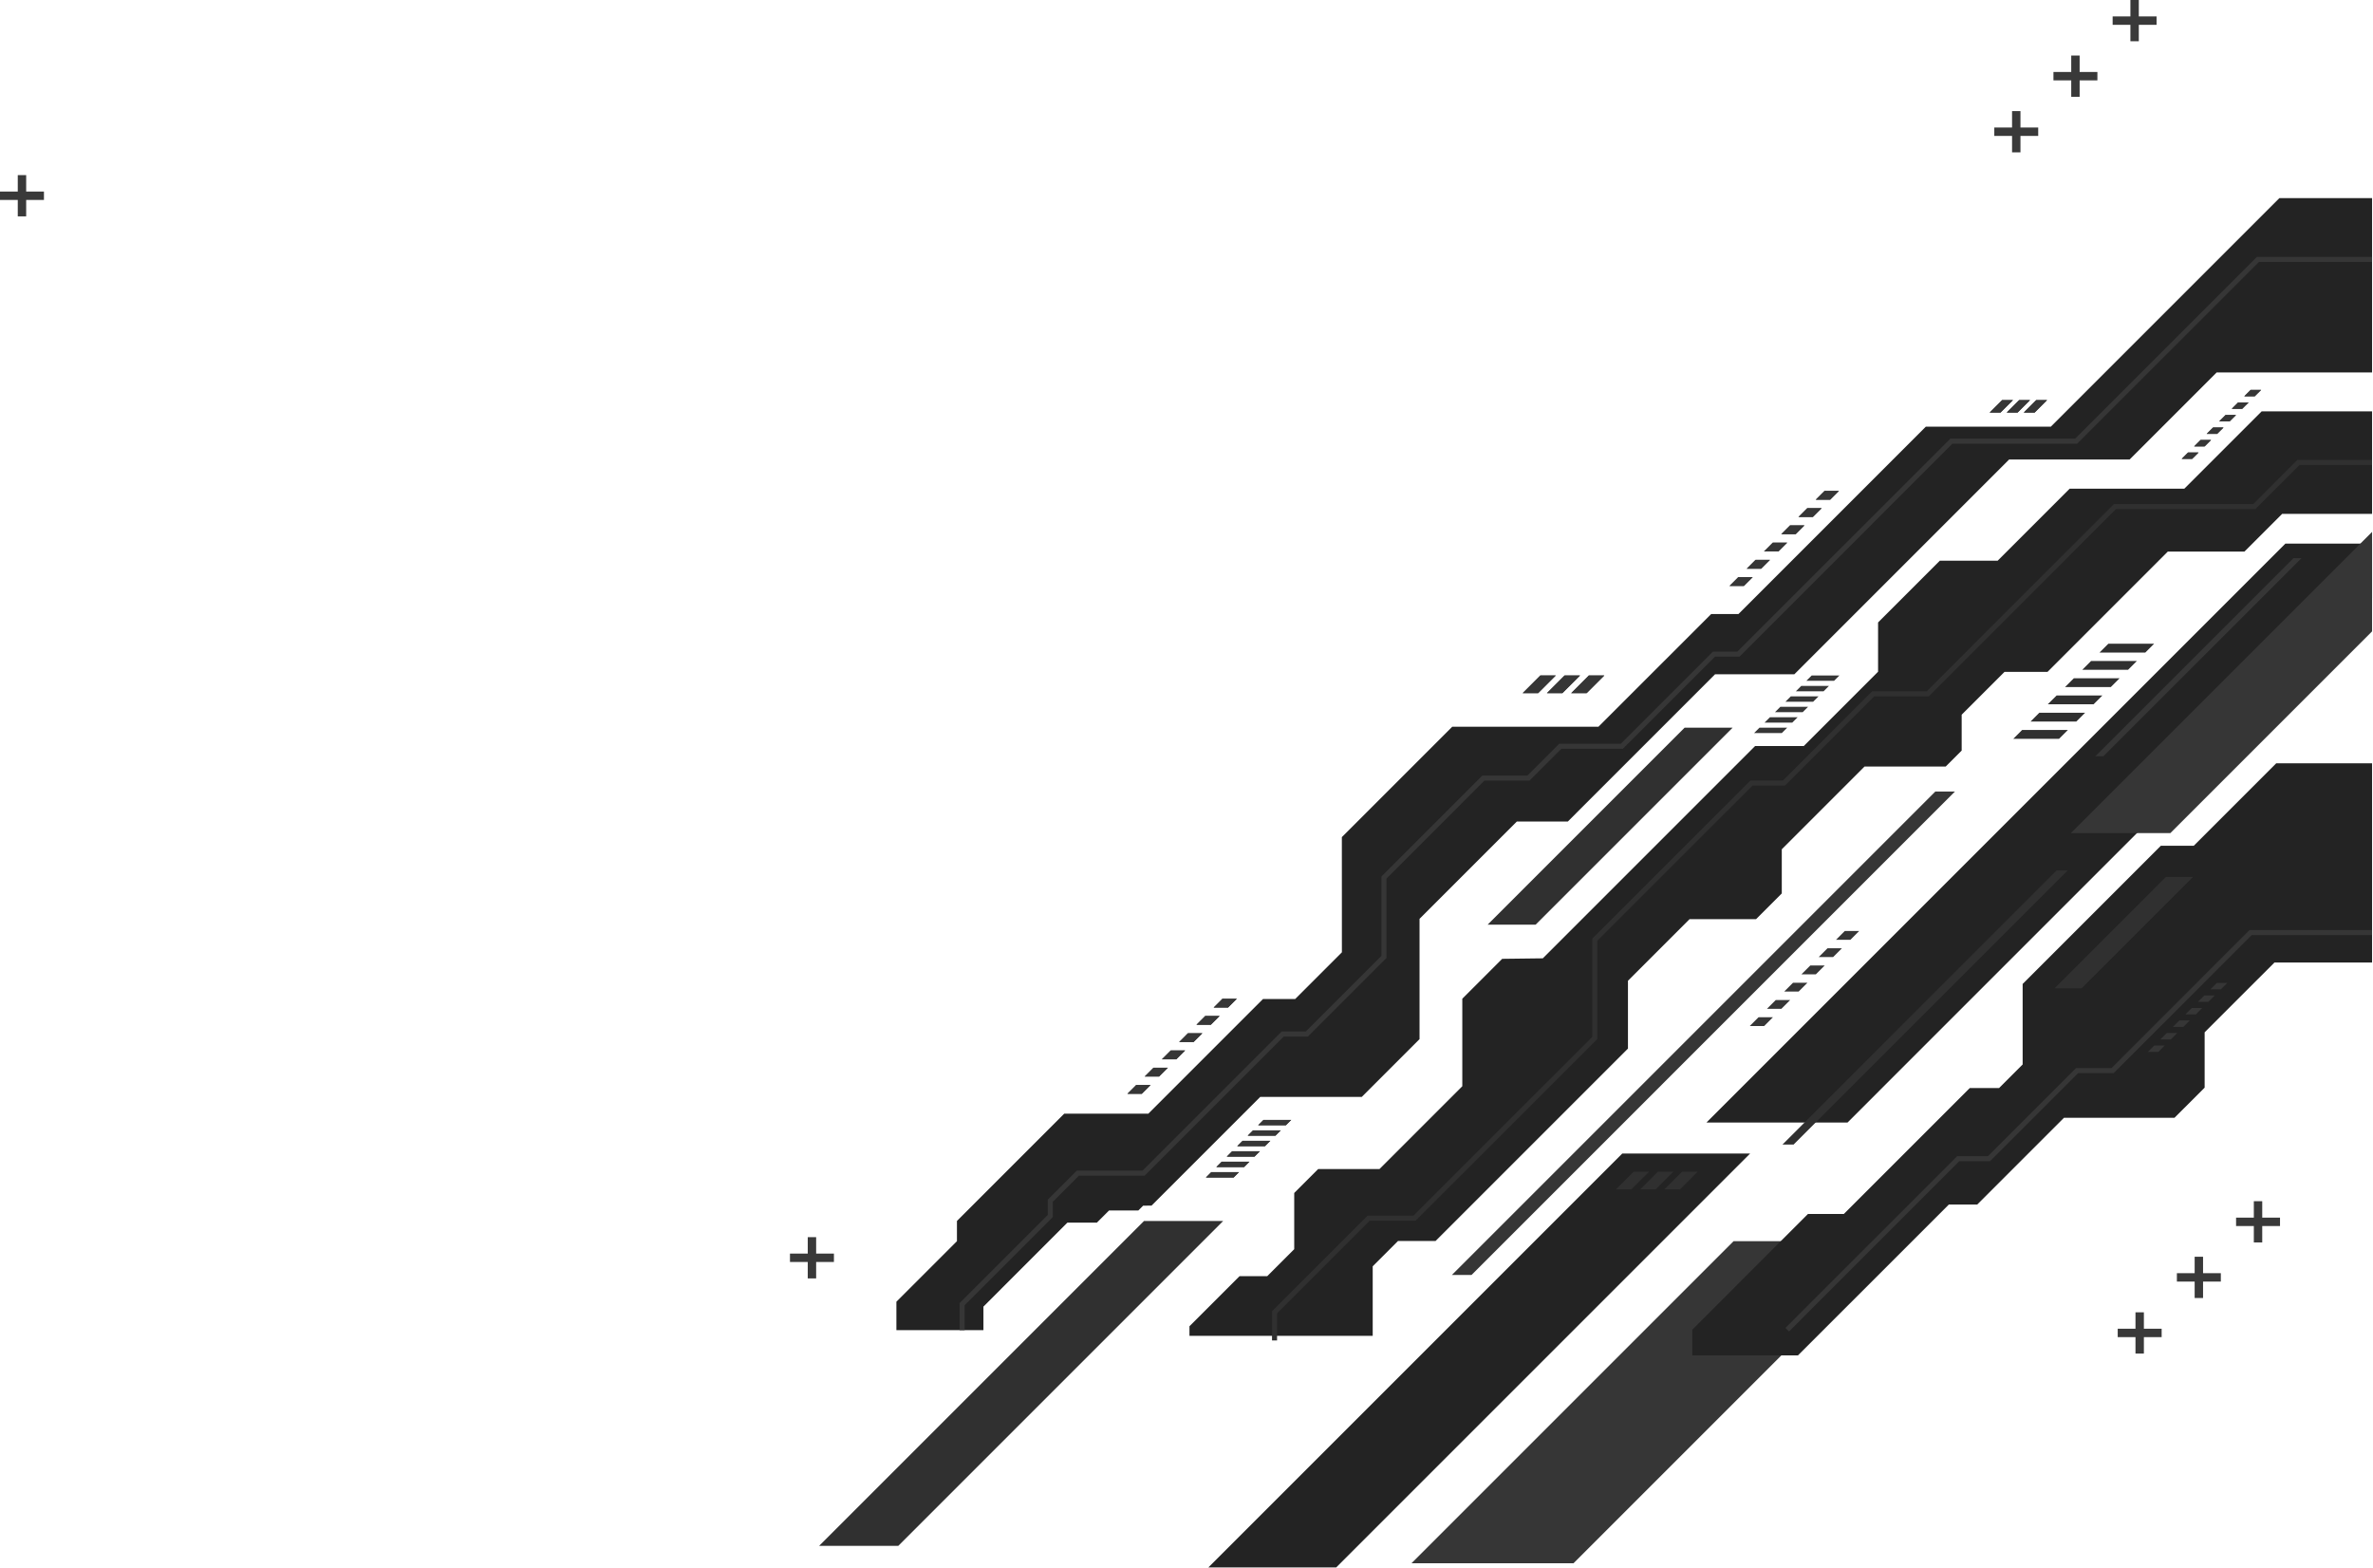 <svg width="1412" height="933" viewBox="0 0 1412 933" fill="none" xmlns="http://www.w3.org/2000/svg">
<g clip-path="url(#clip0_862_5304)">
<path d="M718.542 794.903H816.797V753.522L831.843 738.469H854.19L968.679 623.969V583.607L1005.35 546.937H1044.92L1060.21 531.647V505.38L1109.46 456.12H1157.76L1167.25 446.637V425.289L1192.75 399.79H1218.34L1289.91 328.212H1335.52L1357.95 305.785H1437.73L1430.79 244.793H1345.74L1299.74 290.793H1231.52L1188.69 333.63H1154.28L1117.51 370.391V399.705L1073.3 443.925H1044.34L918.013 570.26L893.844 570.559L870.108 594.302V646.372L820.849 695.632H784.364L770.098 709.899V743.339L754.046 759.391H737.562L707.762 789.192V794.903H718.542Z" fill="#232323"/>
<path d="M936.277 930.233H839.863L1031.53 738.561H1127.94L936.277 930.233Z" fill="#363636"/>
<path d="M1099.31 667.989H1015.37L1359.87 323.471H1443.81L1099.31 667.989Z" fill="#232323"/>
<path d="M729.109 998.691H653.037L965.279 686.43H1041.36L729.109 998.691Z" fill="#232323"/>
<path d="M1225.2 439.628H1197.96L1203.2 434.387H1230.44L1225.2 439.628Z" fill="#303030"/>
<path d="M1235.46 429.366H1208.22L1213.46 424.119H1240.71L1235.46 429.366Z" fill="#303030"/>
<path d="M1245.73 419.097H1218.48L1223.73 413.856H1250.97L1245.73 419.097Z" fill="#303030"/>
<path d="M1255.99 408.833H1228.75L1233.99 403.592H1261.23L1255.99 408.833Z" fill="#303030"/>
<path d="M1266.25 398.571H1239.01L1244.25 393.33H1271.49L1266.25 398.571Z" fill="#303030"/>
<path d="M1276.51 388.308H1249.27L1254.52 383.061H1281.76L1276.51 388.308Z" fill="#303030"/>
<path d="M1060.24 436.204H1043.75L1046.92 433.029H1063.42L1060.24 436.204Z" fill="#363636"/>
<path d="M1066.46 429.988H1049.96L1053.14 426.819H1069.63L1066.46 429.988Z" fill="#363636"/>
<path d="M1072.67 423.777H1056.18L1059.35 420.602H1075.84L1072.67 423.777Z" fill="#363636"/>
<path d="M1078.88 417.561H1062.39L1065.56 414.386H1082.06L1078.88 417.561Z" fill="#363636"/>
<path d="M1085.1 411.345H1068.6L1071.78 408.169H1088.27L1085.1 411.345Z" fill="#363636"/>
<path d="M1091.32 405.129H1074.82L1077.99 401.954H1094.49L1091.32 405.129Z" fill="#363636"/>
<path d="M734.04 700.684H717.549L720.724 697.509H737.215L734.04 700.684Z" fill="#363636"/>
<path d="M740.256 694.468H723.759L726.934 691.292H743.431L740.256 694.468Z" fill="#363636"/>
<path d="M746.471 688.252H729.975L733.15 685.077H749.646L746.471 688.252Z" fill="#363636"/>
<path d="M752.687 682.036H736.191L739.366 678.861H755.862L752.687 682.036Z" fill="#363636"/>
<path d="M758.903 675.819H742.407L745.582 672.644H762.072L758.903 675.819Z" fill="#363636"/>
<path d="M765.113 669.603H748.623L751.798 666.434H768.288L765.113 669.603Z" fill="#363636"/>
<path d="M734.04 700.684H717.549L720.724 697.509H737.215L734.04 700.684Z" fill="#363636"/>
<path d="M740.256 694.468H723.759L726.934 691.292H743.431L740.256 694.468Z" fill="#363636"/>
<path d="M746.471 688.252H729.975L733.15 685.077H749.646L746.471 688.252Z" fill="#363636"/>
<path d="M752.687 682.036H736.191L739.366 678.861H755.862L752.687 682.036Z" fill="#363636"/>
<path d="M758.903 675.819H742.407L745.582 672.644H762.072L758.903 675.819Z" fill="#363636"/>
<path d="M765.113 669.603H748.623L751.798 666.434H768.288L765.113 669.603Z" fill="#363636"/>
<path d="M875.611 758.66H863.934L1151.57 471.002H1163.26L875.611 758.66Z" fill="#363636"/>
<path d="M1067.23 681.085H1060.61L1223.69 518.001H1230.32L1067.23 681.085Z" fill="#303030"/>
<path d="M1251.57 450.001H1246.79L1364.65 332.137H1369.43L1251.57 450.001Z" fill="#363636"/>
<path d="M534.52 919.86H487.419L680.729 726.542H727.83L534.52 919.86Z" fill="#303030"/>
<path d="M915.216 412.472H906.02L916.538 401.954H925.74L915.216 412.472Z" fill="#363636"/>
<path d="M929.653 412.472H920.451L930.969 401.954H940.171L929.653 412.472Z" fill="#363636"/>
<path d="M944.084 412.472H934.882L945.4 401.954H954.602L944.084 412.472Z" fill="#363636"/>
<path d="M915.216 412.472H906.02L916.538 401.954H925.74L915.216 412.472Z" fill="#363636"/>
<path d="M929.653 412.472H920.451L930.969 401.954H940.171L929.653 412.472Z" fill="#363636"/>
<path d="M944.084 412.472H934.882L945.4 401.954H954.602L944.084 412.472Z" fill="#363636"/>
<path d="M1190.37 245.489H1183.91L1191.31 238.096H1197.77L1190.37 245.489Z" fill="#363636"/>
<path d="M1200.52 245.489H1194.06L1201.45 238.096H1207.92L1200.52 245.489Z" fill="#363636"/>
<path d="M1210.67 245.489H1204.2L1211.59 238.096H1218.06L1210.67 245.489Z" fill="#363636"/>
<path d="M1190.37 245.489H1183.91L1191.31 238.096H1197.77L1190.37 245.489Z" fill="#363636"/>
<path d="M1200.52 245.489H1194.06L1201.45 238.096H1207.92L1200.52 245.489Z" fill="#363636"/>
<path d="M1210.67 245.489H1204.2L1211.59 238.096H1218.06L1210.67 245.489Z" fill="#363636"/>
<path d="M970.739 707.754H961.543L972.061 697.235H981.263L970.739 707.754Z" fill="#303030"/>
<path d="M985.175 707.754H975.973L986.492 697.235H995.694L985.175 707.754Z" fill="#303030"/>
<path d="M999.606 707.754H990.404L1000.92 697.235H1010.12L999.606 707.754Z" fill="#303030"/>
<path d="M1037.66 348.677H1029.1L1034.34 343.436H1042.91L1037.66 348.677Z" fill="#363636"/>
<path d="M1047.93 338.414H1039.36L1044.6 333.173H1053.17L1047.93 338.414Z" fill="#363636"/>
<path d="M1058.19 328.151H1049.63L1054.87 322.904H1063.44L1058.19 328.151Z" fill="#363636"/>
<path d="M1068.46 317.882H1059.89L1065.13 312.641H1073.7L1068.46 317.882Z" fill="#363636"/>
<path d="M1078.72 307.62H1070.15L1075.39 302.378H1083.97L1078.72 307.62Z" fill="#363636"/>
<path d="M1088.99 297.357H1080.41L1085.66 292.116H1094.23L1088.99 297.357Z" fill="#363636"/>
<path d="M1037.66 348.677H1029.1L1034.34 343.436H1042.91L1037.66 348.677Z" fill="#363636"/>
<path d="M1047.93 338.414H1039.36L1044.6 333.173H1053.17L1047.93 338.414Z" fill="#363636"/>
<path d="M1058.19 328.151H1049.63L1054.87 322.904H1063.44L1058.19 328.151Z" fill="#363636"/>
<path d="M1068.46 317.882H1059.89L1065.13 312.641H1073.7L1068.46 317.882Z" fill="#363636"/>
<path d="M1078.72 307.62H1070.15L1075.39 302.378H1083.97L1078.72 307.62Z" fill="#363636"/>
<path d="M1088.99 297.357H1080.41L1085.66 292.116H1094.23L1088.99 297.357Z" fill="#363636"/>
<path d="M1049.71 610.562H1041.14L1046.38 605.321H1054.95L1049.71 610.562Z" fill="#363636"/>
<path d="M1059.97 600.299H1051.4L1056.64 595.058H1065.21L1059.97 600.299Z" fill="#363636"/>
<path d="M1070.23 590.036H1061.66L1066.9 584.789H1075.47L1070.23 590.036Z" fill="#363636"/>
<path d="M1080.49 579.767H1071.92L1077.17 574.526H1085.74L1080.49 579.767Z" fill="#363636"/>
<path d="M1090.76 569.504H1082.19L1087.43 564.263H1096L1090.76 569.504Z" fill="#363636"/>
<path d="M1101.02 559.242H1092.46L1097.7 554H1106.26L1101.02 559.242Z" fill="#363636"/>
<path d="M1304.37 273.078H1298.15L1301.96 269.275H1308.18L1304.37 273.078Z" fill="#363636"/>
<path d="M1311.82 265.63H1305.6L1309.4 261.821H1315.63L1311.82 265.63Z" fill="#363636"/>
<path d="M1319.27 258.176H1313.05L1316.86 254.374H1323.08L1319.27 258.176Z" fill="#363636"/>
<path d="M1326.72 250.729H1320.5L1324.31 246.92H1330.53L1326.72 250.729Z" fill="#363636"/>
<path d="M1334.17 243.276H1327.95L1331.76 239.473H1337.98L1334.17 243.276Z" fill="#363636"/>
<path d="M1341.62 235.829H1335.4L1339.21 232.02H1345.43L1341.62 235.829Z" fill="#363636"/>
<path d="M1304.37 273.078H1298.15L1301.96 269.275H1308.18L1304.37 273.078Z" fill="#363636"/>
<path d="M1311.82 265.63H1305.6L1309.4 261.821H1315.63L1311.82 265.63Z" fill="#363636"/>
<path d="M1319.27 258.176H1313.05L1316.86 254.374H1323.08L1319.27 258.176Z" fill="#363636"/>
<path d="M1326.72 250.729H1320.5L1324.31 246.92H1330.53L1326.72 250.729Z" fill="#363636"/>
<path d="M1334.17 243.276H1327.95L1331.76 239.473H1337.98L1334.17 243.276Z" fill="#363636"/>
<path d="M1341.62 235.829H1335.4L1339.21 232.02H1345.43L1341.62 235.829Z" fill="#363636"/>
<path d="M685.196 717.401L749.86 652.735H810.282L844.665 618.344V546.748L902.546 488.865H932.889L1020.53 401.216H1067.7L1195.47 273.437H1267.17L1318.97 221.629H1441.68V117.904H1356.29L1220.29 253.898H1145.91L1034.42 365.394H1018.18L951.128 432.443H864.123L798.442 498.128L798.466 566.671L770.677 594.455H751.536L683.282 662.711H633.232L569.409 726.543V738.561L533.381 774.59V791.526H585.168V777.509L635.145 727.524H652.69L659.912 720.308H677.341L680.199 717.45L685.196 717.401Z" fill="#232323"/>
<path d="M572.492 791.527V776.053L624.932 723.612V714.519L641.355 698.095H680.454L763.261 615.291H777.618L823.494 569.413V522.17L882.661 463H909.487L928.403 444.09H965.01L1019.85 389.247H1034.42L1161.14 262.516H1235.38L1343.52 154.378H1395.32H1433.98" stroke="#363636" stroke-width="3" stroke-miterlimit="10"/>
<path d="M913.747 550.216H885.197L1002.39 433.016H1030.95L913.747 550.216Z" fill="#303030"/>
<path d="M1291.43 495.726H1232.24L1475.17 252.783H1534.37L1291.43 495.726Z" fill="#363636"/>
<path d="M758.385 797.651V780.886L814.384 724.885H841.673L948.934 617.619V559.193L1042.16 465.962H1061.51L1114.6 412.875H1147.05L1258.48 301.44H1341.38L1367.65 275.167H1437.73" stroke="#303030" stroke-width="3" stroke-miterlimit="10"/>
<path d="M679.413 650.87H670.844L676.091 645.623H684.66L679.413 650.87Z" fill="#363636"/>
<path d="M689.681 640.601H681.113L686.354 635.36H694.922L689.681 640.601Z" fill="#363636"/>
<path d="M699.943 630.338H691.375L696.616 625.097H705.184L699.943 630.338Z" fill="#363636"/>
<path d="M710.206 620.075H701.638L706.879 614.828H715.453L710.206 620.075Z" fill="#363636"/>
<path d="M720.474 609.812H711.9L717.147 604.565H725.715L720.474 609.812Z" fill="#363636"/>
<path d="M730.737 599.543H722.169L727.409 594.302H735.978L730.737 599.543Z" fill="#363636"/>
<path d="M679.413 650.87H670.844L676.091 645.623H684.66L679.413 650.87Z" fill="#363636"/>
<path d="M689.681 640.601H681.113L686.354 635.36H694.922L689.681 640.601Z" fill="#363636"/>
<path d="M699.943 630.338H691.375L696.616 625.097H705.184L699.943 630.338Z" fill="#363636"/>
<path d="M710.206 620.075H701.638L706.879 614.828H715.453L710.206 620.075Z" fill="#363636"/>
<path d="M720.474 609.812H711.9L717.147 604.565H725.715L720.474 609.812Z" fill="#363636"/>
<path d="M730.737 599.543H722.169L727.409 594.302H735.978L730.737 599.543Z" fill="#363636"/>
<path d="M1006.93 791.246L1075.81 722.362H1097.16L1172.06 647.463H1189.49L1203.53 633.422V585.514L1285.77 503.265H1305.37L1354.41 454.218H1433.98V572.74H1353.38L1311.82 614.298V647.213L1293.87 665.155H1228.11L1176.51 716.761H1159.62L1069.86 806.518H1006.93V791.246Z" fill="#232323"/>
<path d="M1063.46 791.246L1165.22 689.471H1183.51L1235.91 637.072H1257.05L1339.17 554.939H1441.68" stroke="#363636" stroke-width="3" stroke-miterlimit="10"/>
<path d="M1238.68 588.062H1222.54L1288.78 521.817H1304.92L1238.68 588.062Z" fill="#303030"/>
<path d="M1284.27 625.962H1278.05L1281.85 622.153H1288.07L1284.27 625.962Z" fill="#363636"/>
<path d="M1291.72 618.508H1285.5L1289.31 614.706H1295.52L1291.72 618.508Z" fill="#363636"/>
<path d="M1299.17 611.061H1292.95L1296.75 607.252H1302.97L1299.17 611.061Z" fill="#363636"/>
<path d="M1306.62 603.608H1300.4L1304.21 599.805H1310.42L1306.62 603.608Z" fill="#363636"/>
<path d="M1314.07 596.155H1307.85L1311.65 592.352H1317.87L1314.07 596.155Z" fill="#363636"/>
<path d="M1321.52 588.708H1315.3L1319.11 584.905H1325.32L1321.52 588.708Z" fill="#363636"/>
</g>
<path d="M1273.17 780.902V805.441M1286.24 793.166H1260.1M1308.38 747.838V772.388M1321.46 760.113H1295.31M1343.59 714.785V739.324M1356.67 727.06H1330.53" stroke="#393939" stroke-width="5" stroke-miterlimit="10"/>
<path d="M483.132 736.177V760.727M496.207 748.452H470.056" stroke="#393939" stroke-width="5" stroke-miterlimit="10"/>
<path d="M13.075 104.204V128.754M26.151 116.479H0" stroke="#393939" stroke-width="5" stroke-miterlimit="10"/>
<path d="M1199.73 66.117V90.656M1212.79 78.381H1186.66M1234.94 33.053V57.602M1248.01 45.328H1221.86M1270.15 0V24.539M1283.22 12.275H1257.08" stroke="#393939" stroke-width="5" stroke-miterlimit="10"/>
<defs>
<clipPath id="clip0_862_5304">
<rect width="924.029" height="826.861" fill="white" transform="translate(487.419 105.857)"/>
</clipPath>
</defs>
</svg>
